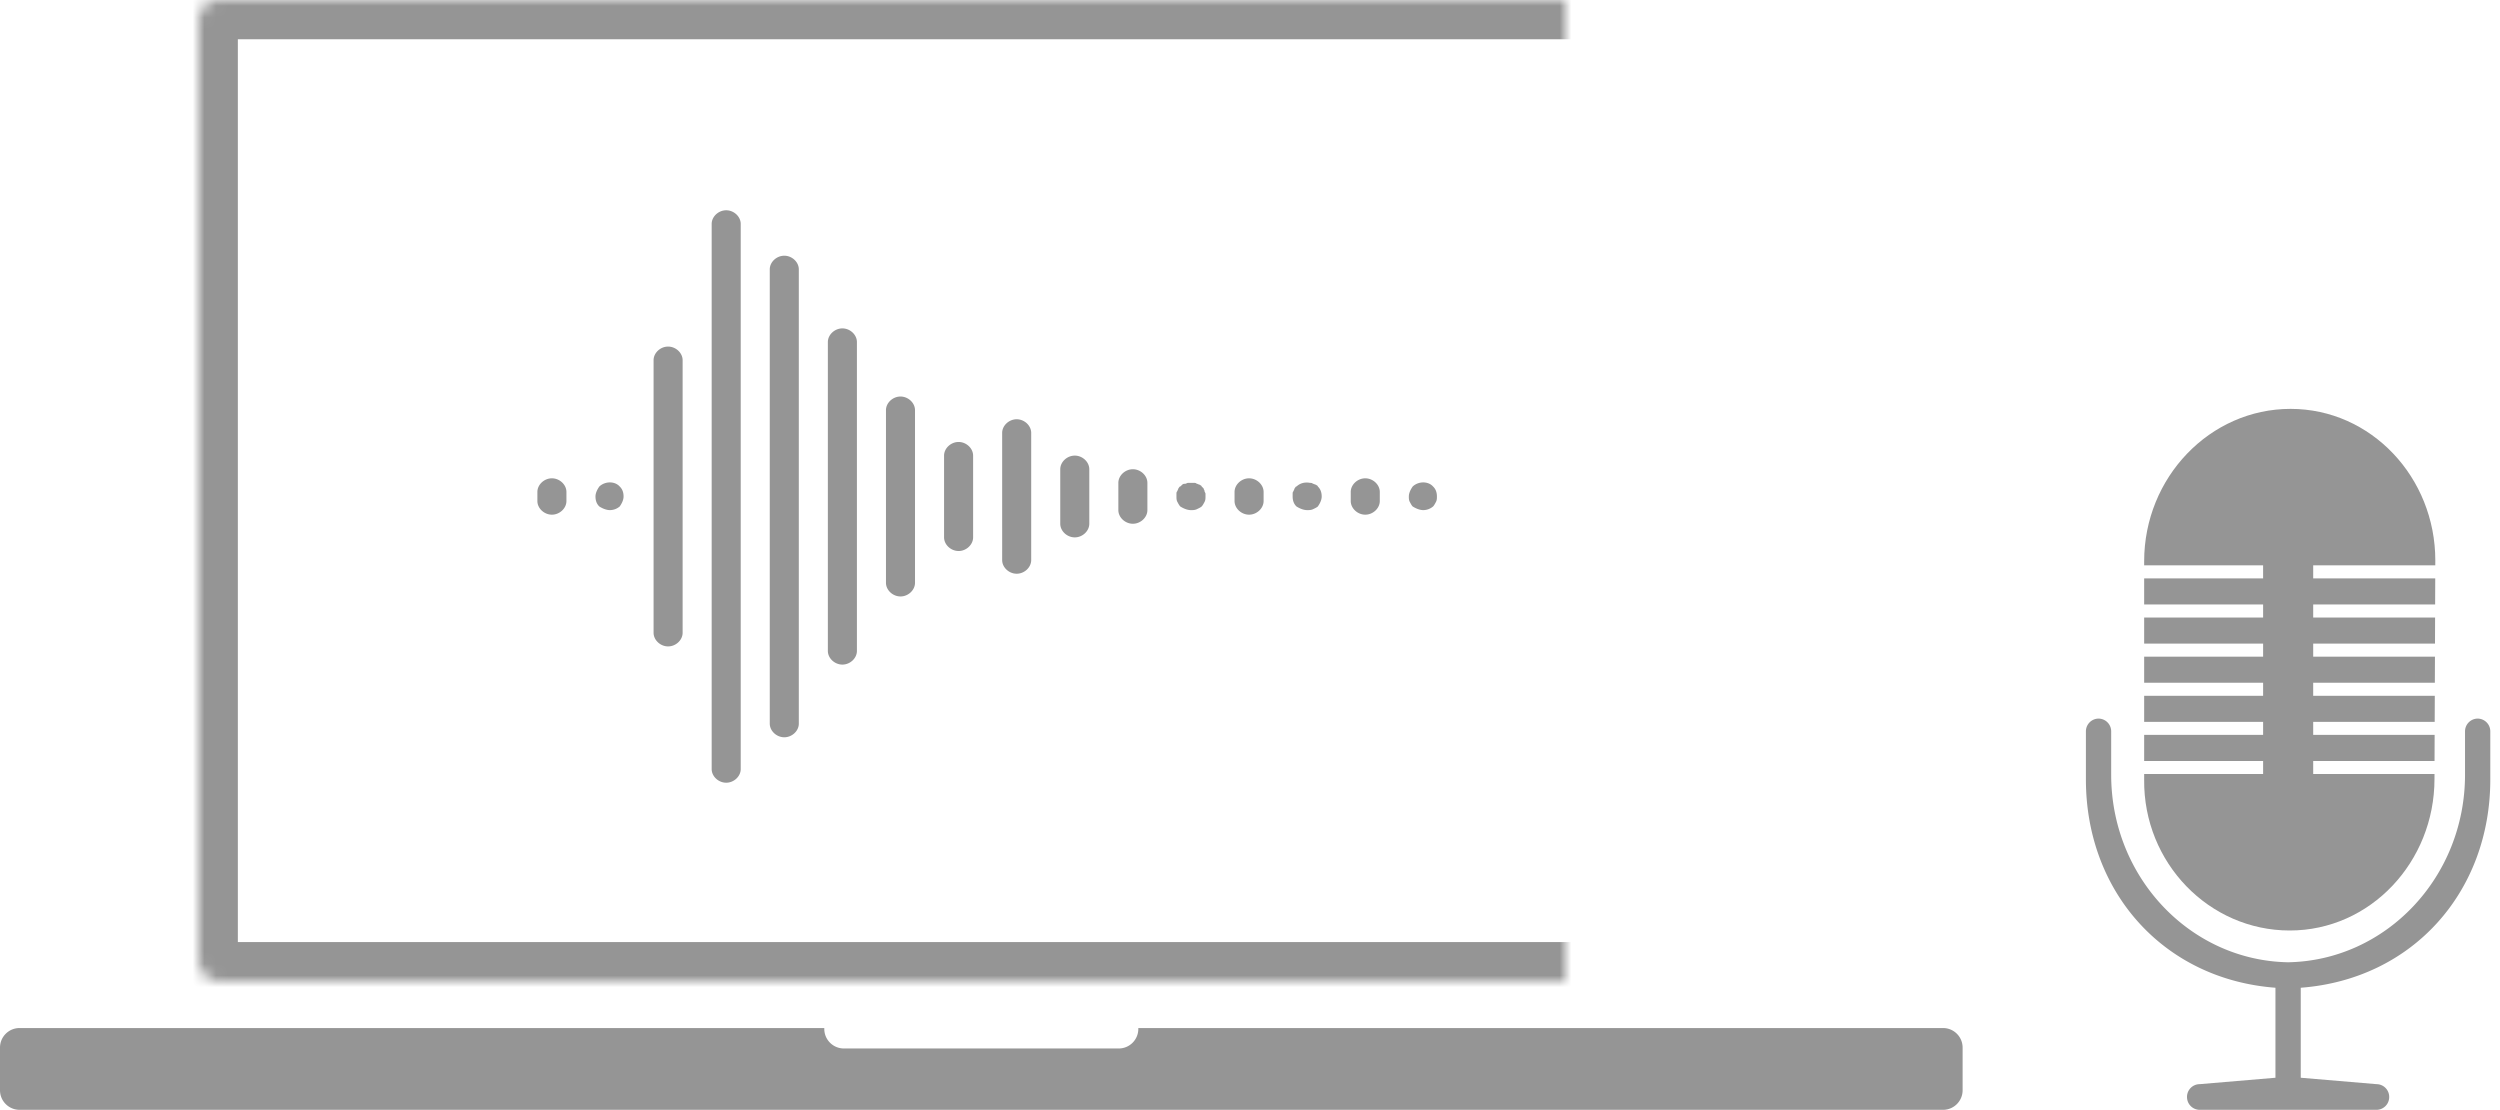 <svg width="214" height="95" xmlns="http://www.w3.org/2000/svg" xmlns:xlink="http://www.w3.org/1999/xlink"><defs><rect id="a" x="17" y="0" width="134" height="84" rx="1.68"/><mask id="b" maskContentUnits="userSpaceOnUse" maskUnits="objectBoundingBox" x="0" y="0" width="134" height="84" fill="#fff"><use xlink:href="#a"/></mask></defs><g fill="none" fill-rule="evenodd"><g fill="#959595"><path d="M188.29 95a1.09 1.09 0 0 1-1.082-1.098 1.09 1.09 0 0 1 1.081-1.098l6.49-.549v-7.704c-9.61-.73-16.225-8.247-16.225-17.82V62.61a1.09 1.09 0 0 1 1.082-1.098 1.09 1.09 0 0 1 1.081 1.098h15.145-15.145v3.708c0 8.771 6.756 15.902 15.145 16.053V95h-7.573zm15.144 0a1.09 1.09 0 0 0 1.081-1.098 1.09 1.09 0 0 0-1.081-1.098l-6.49-.549v-7.704c9.61-.73 16.225-8.247 16.225-17.82V62.61a1.09 1.09 0 0 0-1.081-1.098 1.09 1.09 0 0 0-1.082 1.098h-15.144 15.144v3.708c0 8.771-6.756 15.902-15.144 16.053V95h7.572z"/><path d="M208.397 65.14l.008-2.233H198.01v-1.116h10.4l.009-2.233h-10.41v-1.116h10.414l.009-2.233H198.01v-1.116h10.426l.008-2.233H198.01v-1.116h10.438l.009-2.232H198.01v-1.117h10.451l.002-.418c0-7.111-5.492-12.977-12.391-12.977-6.9 0-12.532 5.866-12.532 13.05v.345h10.182v1.117H183.54v2.232h10.182v1.116H183.54v2.233h10.182v1.116H183.54v2.233h10.182v1.116H183.54v2.233h10.182v1.116H183.54v2.233h10.182v1.116H183.54v.491c-.07 7.112 5.562 12.904 12.461 12.904 6.9 0 12.391-5.865 12.391-12.977l.002-.418H198.01V65.14h10.388z"/></g><use stroke="#959595" mask="url(#b)" stroke-width="6.72" xlink:href="#a"/><path d="M47.243 44.056c-.663 0-1.243-.545-1.243-1.167v-.778c0-.622.58-1.167 1.243-1.167.663 0 1.244.545 1.244 1.167v.778c0 .622-.58 1.167-1.244 1.167zm4.973-.39c-.331 0-.663-.155-.911-.31-.249-.234-.332-.545-.332-.856 0-.311.166-.622.332-.856.497-.466 1.326-.466 1.74 0 .249.234.332.545.332.856 0 .311-.166.622-.332.856a1.31 1.31 0 0 1-.829.31zm4.973 11.667c-.663 0-1.243-.544-1.243-1.166V30.833c0-.622.58-1.166 1.243-1.166.664 0 1.244.544 1.244 1.166v23.334c0 .622-.58 1.166-1.244 1.166zm9.947 7.778c-.663 0-1.244-.544-1.244-1.167V23.056c0-.623.58-1.167 1.244-1.167.663 0 1.243.544 1.243 1.167v38.888c0 .623-.58 1.167-1.243 1.167zM62.163 67c-.664 0-1.244-.544-1.244-1.167V19.167c0-.623.58-1.167 1.244-1.167.663 0 1.243.544 1.243 1.167v46.666c0 .623-.58 1.167-1.243 1.167zm9.946-10.111c-.663 0-1.244-.545-1.244-1.167V29.278c0-.622.58-1.167 1.244-1.167.663 0 1.243.545 1.243 1.167v26.444c0 .622-.58 1.167-1.243 1.167zm4.973-5.833c-.663 0-1.243-.545-1.243-1.167V35.11c0-.622.58-1.167 1.243-1.167.663 0 1.243.545 1.243 1.167v14.78c0 .622-.58 1.167-1.243 1.167zm4.973-3.89c-.663 0-1.243-.544-1.243-1.166v-7c0-.622.58-1.167 1.243-1.167.663 0 1.243.545 1.243 1.167v7c0 .622-.58 1.167-1.243 1.167zm4.973 1.945c-.663 0-1.243-.544-1.243-1.167V37.056c0-.623.58-1.167 1.243-1.167.663 0 1.243.544 1.243 1.167v10.888c0 .623-.58 1.167-1.243 1.167zM92.001 46c-.663 0-1.243-.544-1.243-1.167v-4.666c0-.623.58-1.167 1.243-1.167.663 0 1.243.544 1.243 1.167v4.666c0 .623-.58 1.167-1.243 1.167zm4.973-1.167c-.663 0-1.243-.544-1.243-1.166v-2.334c0-.622.58-1.166 1.243-1.166.663 0 1.243.544 1.243 1.166v2.334c0 .622-.58 1.166-1.243 1.166zm4.973-1.166c-.331 0-.663-.156-.911-.311-.083-.078-.166-.234-.25-.39-.082-.155-.082-.31-.082-.466v-.233c0-.078 0-.156.083-.234 0-.077.083-.155.083-.233.083-.078.083-.156.166-.156l.165-.155c.083-.078.166-.078.249-.078.083 0 .166-.078.249-.078h.497c.083 0 .166 0 .249.078.082 0 .165.078.248.078.083.078.166.078.166.155l.166.156c0 .078.083.156.083.233 0 .078.083.156.083.234v.233c0 .156 0 .311-.083.467-.083.155-.166.31-.249.389-.083.077-.249.155-.414.233-.166.078-.332.078-.498.078zm4.973.389c-.663 0-1.243-.545-1.243-1.167v-.778c0-.622.58-1.167 1.243-1.167.663 0 1.244.545 1.244 1.167v.778c0 .622-.58 1.167-1.244 1.167zm9.947 0c-.664 0-1.244-.545-1.244-1.167v-.778c0-.622.58-1.167 1.244-1.167.663 0 1.243.545 1.243 1.167v.778c0 .622-.58 1.167-1.243 1.167zm-4.974-.39c-.331 0-.663-.155-.911-.31-.249-.234-.332-.545-.332-.856v-.233c0-.078 0-.156.083-.234 0-.077.083-.155.083-.233.083-.078.083-.156.166-.156.331-.31.746-.388 1.16-.31.083 0 .166 0 .249.077.083 0 .166.078.248.078.083.078.166.078.166.155.249.234.332.545.332.856 0 .311-.166.622-.332.856-.083.077-.248.155-.414.233-.166.078-.332.078-.498.078zm9.947 0c-.332 0-.663-.155-.912-.31-.083-.078-.166-.234-.249-.39-.083-.155-.083-.31-.083-.466 0-.311.166-.622.332-.856.497-.466 1.326-.466 1.74 0 .25.234.332.545.332.856 0 .156 0 .311-.083.467-.083.155-.166.31-.249.389a1.31 1.31 0 0 1-.828.31zM70.56 88H1.676C.75 88 0 88.75 0 89.677v3.646C0 94.251.75 95 1.676 95h164.648c.927 0 1.676-.75 1.676-1.677v-3.646c0-.928-.75-1.677-1.676-1.677H97.44v.073c0 .926-.747 1.677-1.681 1.677H72.24c-.928 0-1.681-.75-1.681-1.677V88z" fill="#959595"/></g></svg>